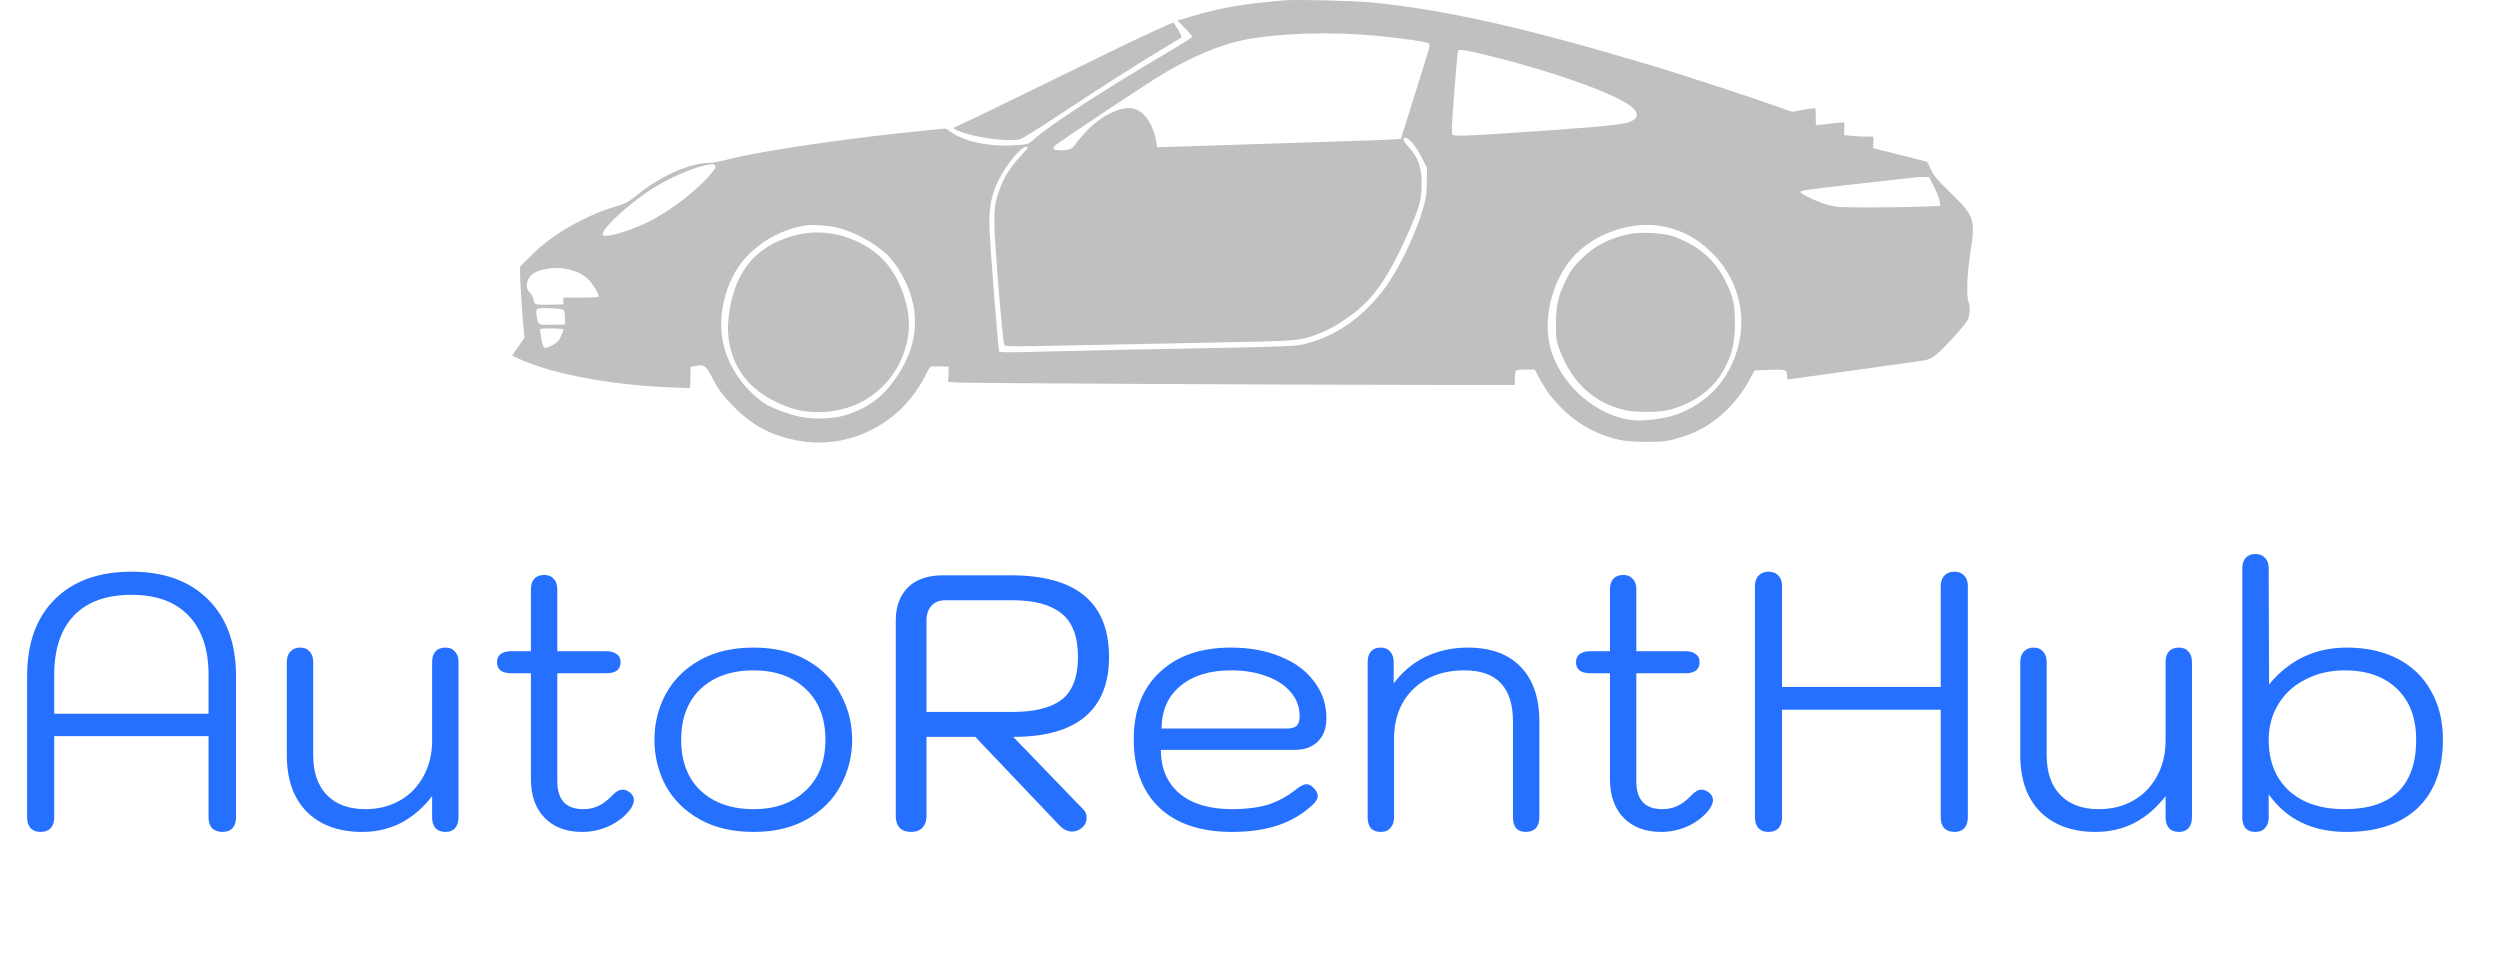<svg width="166" height="64" viewBox="0 0 166 64" fill="none" xmlns="http://www.w3.org/2000/svg">
<path d="M2.688 55.24C2.416 55.24 2.2 55.16 2.04 55C1.88 54.824 1.8 54.584 1.8 54.28L1.8 44.896C1.8 42.72 2.408 41.024 3.624 39.808C4.856 38.576 6.56 37.96 8.736 37.96C10.896 37.96 12.592 38.576 13.824 39.808C15.056 41.04 15.672 42.736 15.672 44.896L15.672 54.28C15.672 54.584 15.592 54.824 15.432 55C15.272 55.16 15.048 55.24 14.76 55.24C14.488 55.24 14.264 55.16 14.088 55C13.928 54.824 13.848 54.584 13.848 54.28L13.848 48.88L3.6 48.88L3.6 54.28C3.6 54.584 3.52 54.824 3.36 55C3.2 55.16 2.976 55.24 2.688 55.24ZM13.848 47.392L13.848 44.824C13.848 43.112 13.408 41.8 12.528 40.888C11.648 39.96 10.384 39.496 8.736 39.496C7.072 39.496 5.8 39.952 4.92 40.864C4.04 41.776 3.6 43.096 3.6 44.824L3.6 47.392L13.848 47.392ZM24.061 55.24C22.493 55.24 21.261 54.792 20.365 53.896C19.485 53 19.045 51.752 19.045 50.152L19.045 43.96C19.045 43.656 19.125 43.424 19.285 43.264C19.445 43.088 19.661 43 19.933 43C20.205 43 20.413 43.088 20.557 43.264C20.717 43.424 20.797 43.656 20.797 43.96L20.797 50.152C20.797 51.288 21.101 52.168 21.709 52.792C22.317 53.416 23.165 53.728 24.253 53.728C25.117 53.728 25.885 53.536 26.557 53.152C27.229 52.768 27.749 52.232 28.117 51.544C28.501 50.856 28.693 50.064 28.693 49.168L28.693 43.96C28.693 43.656 28.765 43.424 28.909 43.264C29.069 43.088 29.293 43 29.581 43C29.853 43 30.061 43.088 30.205 43.264C30.365 43.424 30.445 43.656 30.445 43.96L30.445 54.28C30.445 54.584 30.365 54.824 30.205 55C30.061 55.16 29.853 55.24 29.581 55.24C29.293 55.24 29.069 55.152 28.909 54.976C28.765 54.8 28.693 54.568 28.693 54.28L28.693 52.864C28.101 53.632 27.413 54.224 26.629 54.64C25.845 55.04 24.989 55.24 24.061 55.24ZM41.829 52.624C42.005 52.768 42.093 52.936 42.093 53.128C42.093 53.288 42.021 53.48 41.877 53.704C41.541 54.168 41.077 54.544 40.485 54.832C39.893 55.104 39.285 55.24 38.661 55.24C37.605 55.24 36.773 54.928 36.165 54.304C35.557 53.68 35.253 52.824 35.253 51.736L35.253 44.704L33.957 44.704C33.317 44.704 32.997 44.456 32.997 43.96C32.997 43.736 33.077 43.56 33.237 43.432C33.413 43.304 33.653 43.24 33.957 43.24L35.253 43.24L35.253 39.136C35.253 38.832 35.325 38.6 35.469 38.44C35.629 38.264 35.853 38.176 36.141 38.176C36.413 38.176 36.621 38.264 36.765 38.44C36.925 38.6 37.005 38.832 37.005 39.136L37.005 43.24L40.269 43.24C40.557 43.24 40.781 43.304 40.941 43.432C41.117 43.544 41.205 43.72 41.205 43.96C41.205 44.456 40.893 44.704 40.269 44.704L37.005 44.704L37.005 51.88C37.005 53.112 37.581 53.728 38.733 53.728C39.101 53.728 39.437 53.656 39.741 53.512C40.045 53.368 40.349 53.136 40.653 52.816C40.893 52.56 41.125 52.432 41.349 52.432C41.493 52.432 41.653 52.496 41.829 52.624ZM50.031 55.24C48.639 55.24 47.447 54.96 46.455 54.4C45.463 53.84 44.711 53.096 44.199 52.168C43.703 51.224 43.455 50.208 43.455 49.12C43.455 48.032 43.703 47.024 44.199 46.096C44.711 45.152 45.463 44.4 46.455 43.84C47.447 43.28 48.639 43 50.031 43C51.423 43 52.607 43.28 53.583 43.84C54.575 44.4 55.319 45.152 55.815 46.096C56.327 47.024 56.583 48.032 56.583 49.12C56.583 50.208 56.327 51.224 55.815 52.168C55.319 53.096 54.575 53.84 53.583 54.4C52.607 54.96 51.423 55.24 50.031 55.24ZM50.031 53.728C51.471 53.728 52.623 53.32 53.487 52.504C54.367 51.688 54.807 50.56 54.807 49.12C54.807 47.68 54.367 46.552 53.487 45.736C52.623 44.92 51.471 44.512 50.031 44.512C48.575 44.512 47.407 44.92 46.527 45.736C45.663 46.552 45.231 47.68 45.231 49.12C45.231 50.56 45.663 51.688 46.527 52.504C47.407 53.32 48.575 53.728 50.031 53.728ZM59.48 41.2C59.48 40.288 59.744 39.56 60.272 39.016C60.816 38.472 61.6 38.2 62.624 38.2L67.112 38.2C71.464 38.2 73.64 40.008 73.64 43.624C73.64 45.368 73.112 46.688 72.056 47.584C71 48.48 69.408 48.928 67.28 48.928L71.936 53.752C72.08 53.896 72.152 54.08 72.152 54.304C72.152 54.592 72.032 54.824 71.792 55C71.6 55.144 71.4 55.216 71.192 55.216C70.872 55.216 70.568 55.056 70.28 54.736L64.76 48.928L61.52 48.928L61.52 54.208C61.52 54.528 61.424 54.784 61.232 54.976C61.056 55.152 60.808 55.24 60.488 55.24C60.168 55.24 59.92 55.152 59.744 54.976C59.568 54.784 59.48 54.528 59.48 54.208L59.48 41.2ZM67.232 47.272C68.704 47.272 69.792 47 70.496 46.456C71.216 45.896 71.576 44.952 71.576 43.624C71.576 42.28 71.216 41.32 70.496 40.744C69.776 40.152 68.688 39.856 67.232 39.856L62.744 39.856C62.376 39.856 62.08 39.976 61.856 40.216C61.632 40.456 61.52 40.784 61.52 41.2L61.52 47.272L67.232 47.272ZM81.81 55.24C79.73 55.24 78.122 54.704 76.986 53.632C75.85 52.56 75.282 51.04 75.282 49.072C75.282 47.184 75.858 45.704 77.01 44.632C78.162 43.544 79.738 43 81.738 43C82.97 43 84.066 43.2 85.026 43.6C85.986 43.984 86.73 44.536 87.258 45.256C87.802 45.96 88.074 46.768 88.074 47.68C88.074 48.352 87.882 48.872 87.498 49.24C87.13 49.608 86.618 49.792 85.962 49.792L77.082 49.792C77.082 51.024 77.498 51.992 78.33 52.696C79.162 53.384 80.322 53.728 81.81 53.728C82.722 53.728 83.506 53.632 84.162 53.44C84.818 53.232 85.434 52.904 86.01 52.456C86.314 52.2 86.562 52.072 86.754 52.072C86.898 52.072 87.034 52.136 87.162 52.264C87.386 52.456 87.498 52.656 87.498 52.864C87.498 53.024 87.402 53.2 87.21 53.392C86.554 54.016 85.786 54.48 84.906 54.784C84.026 55.088 82.994 55.24 81.81 55.24ZM85.434 48.376C85.722 48.376 85.938 48.32 86.082 48.208C86.226 48.08 86.298 47.856 86.298 47.536C86.298 46.96 86.106 46.44 85.722 45.976C85.338 45.512 84.794 45.152 84.09 44.896C83.402 44.64 82.618 44.512 81.738 44.512C80.314 44.512 79.186 44.864 78.354 45.568C77.538 46.256 77.13 47.192 77.13 48.376L85.434 48.376ZM91.677 55.24C91.405 55.24 91.189 55.16 91.029 55C90.885 54.824 90.813 54.584 90.813 54.28L90.813 43.96C90.813 43.656 90.885 43.424 91.029 43.264C91.173 43.088 91.389 43 91.677 43C91.949 43 92.157 43.088 92.301 43.264C92.461 43.424 92.541 43.656 92.541 43.96L92.541 45.376C93.133 44.592 93.845 44 94.677 43.6C95.525 43.2 96.453 43 97.461 43C98.981 43 100.149 43.424 100.965 44.272C101.797 45.12 102.213 46.336 102.213 47.92L102.213 54.28C102.213 54.584 102.133 54.824 101.973 55C101.813 55.16 101.597 55.24 101.325 55.24C101.037 55.24 100.821 55.16 100.677 55C100.533 54.824 100.461 54.584 100.461 54.28L100.461 47.92C100.461 45.648 99.389 44.512 97.245 44.512C95.837 44.512 94.701 44.928 93.837 45.76C92.989 46.592 92.565 47.696 92.565 49.072L92.565 54.28C92.565 54.568 92.485 54.8 92.325 54.976C92.181 55.152 91.965 55.24 91.677 55.24ZM113.477 52.624C113.653 52.768 113.741 52.936 113.741 53.128C113.741 53.288 113.669 53.48 113.525 53.704C113.189 54.168 112.725 54.544 112.133 54.832C111.541 55.104 110.933 55.24 110.309 55.24C109.253 55.24 108.421 54.928 107.813 54.304C107.205 53.68 106.901 52.824 106.901 51.736L106.901 44.704L105.605 44.704C104.965 44.704 104.645 44.456 104.645 43.96C104.645 43.736 104.725 43.56 104.885 43.432C105.061 43.304 105.301 43.24 105.605 43.24L106.901 43.24L106.901 39.136C106.901 38.832 106.973 38.6 107.117 38.44C107.277 38.264 107.501 38.176 107.789 38.176C108.061 38.176 108.269 38.264 108.413 38.44C108.573 38.6 108.653 38.832 108.653 39.136L108.653 43.24L111.917 43.24C112.205 43.24 112.429 43.304 112.589 43.432C112.765 43.544 112.853 43.72 112.853 43.96C112.853 44.456 112.541 44.704 111.917 44.704L108.653 44.704L108.653 51.88C108.653 53.112 109.229 53.728 110.381 53.728C110.749 53.728 111.085 53.656 111.389 53.512C111.693 53.368 111.997 53.136 112.301 52.816C112.541 52.56 112.773 52.432 112.997 52.432C113.141 52.432 113.301 52.496 113.477 52.624ZM117.417 55.24C117.145 55.24 116.929 55.16 116.769 55C116.609 54.824 116.529 54.584 116.529 54.28L116.529 38.92C116.529 38.616 116.609 38.384 116.769 38.224C116.929 38.048 117.145 37.96 117.417 37.96C117.705 37.96 117.929 38.048 118.089 38.224C118.249 38.384 118.329 38.616 118.329 38.92L118.329 45.616L128.865 45.616L128.865 38.92C128.865 38.616 128.945 38.384 129.105 38.224C129.265 38.048 129.489 37.96 129.777 37.96C130.049 37.96 130.265 38.048 130.425 38.224C130.585 38.384 130.665 38.616 130.665 38.92L130.665 54.28C130.665 54.584 130.585 54.824 130.425 55C130.265 55.16 130.049 55.24 129.777 55.24C129.505 55.24 129.281 55.16 129.105 55C128.945 54.824 128.865 54.584 128.865 54.28L128.865 47.128L118.329 47.128L118.329 54.28C118.329 54.584 118.249 54.824 118.089 55C117.929 55.16 117.705 55.24 117.417 55.24ZM139.163 55.24C137.595 55.24 136.363 54.792 135.467 53.896C134.587 53 134.147 51.752 134.147 50.152L134.147 43.96C134.147 43.656 134.227 43.424 134.387 43.264C134.547 43.088 134.763 43 135.035 43C135.307 43 135.515 43.088 135.659 43.264C135.819 43.424 135.899 43.656 135.899 43.96L135.899 50.152C135.899 51.288 136.203 52.168 136.811 52.792C137.419 53.416 138.267 53.728 139.355 53.728C140.219 53.728 140.987 53.536 141.659 53.152C142.331 52.768 142.851 52.232 143.219 51.544C143.603 50.856 143.795 50.064 143.795 49.168L143.795 43.96C143.795 43.656 143.867 43.424 144.011 43.264C144.171 43.088 144.395 43 144.682 43C144.955 43 145.163 43.088 145.307 43.264C145.467 43.424 145.547 43.656 145.547 43.96L145.547 54.28C145.547 54.584 145.467 54.824 145.307 55C145.163 55.16 144.955 55.24 144.682 55.24C144.395 55.24 144.171 55.152 144.011 54.976C143.867 54.8 143.795 54.568 143.795 54.28L143.795 52.864C143.203 53.632 142.515 54.224 141.731 54.64C140.947 55.04 140.091 55.24 139.163 55.24ZM149.754 55.24C149.482 55.24 149.266 55.16 149.106 55C148.962 54.824 148.89 54.584 148.89 54.28L148.89 37.744C148.89 37.44 148.962 37.208 149.106 37.048C149.266 36.872 149.482 36.784 149.754 36.784C150.026 36.784 150.242 36.872 150.402 37.048C150.562 37.208 150.642 37.44 150.642 37.744L150.666 45.448C152.01 43.816 153.73 43 155.826 43C157.122 43 158.25 43.248 159.21 43.744C160.17 44.24 160.906 44.952 161.418 45.88C161.946 46.792 162.21 47.872 162.21 49.12C162.21 51.072 161.65 52.584 160.53 53.656C159.41 54.712 157.834 55.24 155.802 55.24C153.546 55.24 151.826 54.408 150.642 52.744L150.642 54.28C150.642 54.568 150.562 54.8 150.402 54.976C150.258 55.152 150.042 55.24 149.754 55.24ZM155.682 53.728C157.25 53.728 158.434 53.344 159.234 52.576C160.034 51.792 160.434 50.64 160.434 49.12C160.434 47.68 160.01 46.552 159.162 45.736C158.314 44.92 157.154 44.512 155.682 44.512C154.722 44.512 153.858 44.712 153.09 45.112C152.322 45.496 151.722 46.04 151.29 46.744C150.858 47.448 150.642 48.24 150.642 49.12C150.642 50.544 151.09 51.672 151.986 52.504C152.882 53.32 154.114 53.728 155.682 53.728Z" fill="#2670FF"/>
<path d="M85.313 0.022C82.471 0.265 81.129 0.5 79.113 1.091L78.181 1.364L78.674 1.864C78.946 2.145 79.174 2.402 79.174 2.44C79.174 2.486 78.484 2.918 77.635 3.418C73.307 5.957 69.639 8.345 68.593 9.3C68.282 9.58 68.267 9.588 67.471 9.641C65.751 9.762 64.098 9.429 63.136 8.769L62.802 8.534L61.908 8.618C56.761 9.11 50.766 9.974 48.522 10.543C47.939 10.694 47.287 10.816 47.075 10.816C45.809 10.816 43.861 11.687 42.307 12.945C41.746 13.4 41.557 13.506 41.026 13.666C40.026 13.961 39.404 14.211 38.396 14.734C37.168 15.363 36.191 16.061 35.273 16.963L34.531 17.698L34.531 18.1C34.531 18.615 34.667 20.79 34.758 21.723L34.826 22.427L34.409 23.019L34 23.61L34.432 23.814C36.585 24.815 40.579 25.573 44.452 25.717L45.816 25.77L45.839 25.058L45.862 24.353L46.18 24.292C46.749 24.201 46.885 24.285 47.226 24.959C47.643 25.793 47.954 26.217 48.659 26.945C49.94 28.264 51.289 28.976 53.115 29.279C55.495 29.674 57.875 28.946 59.732 27.248C60.324 26.71 61.081 25.687 61.415 24.989C61.567 24.679 61.726 24.398 61.771 24.36C61.817 24.33 62.112 24.315 62.423 24.322L62.992 24.345L62.976 24.845L62.961 25.353L63.507 25.399C64.075 25.444 86.799 25.558 95.546 25.558L100.586 25.558L100.586 25.141C100.593 24.913 100.616 24.679 100.646 24.625C100.692 24.565 100.912 24.535 101.306 24.535L101.905 24.535L102.215 25.118C103.095 26.808 104.694 28.241 106.399 28.863C107.445 29.249 107.976 29.332 109.264 29.34C110.454 29.348 110.795 29.294 111.766 28.991C113.615 28.408 115.229 26.998 116.245 25.08L116.503 24.595L117.473 24.557C118.557 24.519 118.663 24.55 118.663 24.959C118.663 25.194 118.671 25.209 118.913 25.171C120.687 24.921 127.349 23.989 127.607 23.959C128.236 23.875 128.531 23.671 129.532 22.594C130.062 22.026 130.555 21.435 130.639 21.268C130.805 20.942 130.836 20.351 130.707 20.01C130.563 19.638 130.616 18.213 130.828 16.803C131.177 14.545 131.108 14.348 129.54 12.824C128.592 11.9 128.418 11.695 128.213 11.248C128.092 10.967 127.971 10.74 127.955 10.74C127.948 10.74 127.137 10.535 126.159 10.285L124.385 9.838L124.385 9.451L124.393 9.072L123.931 9.072C123.681 9.072 123.241 9.05 122.961 9.019L122.445 8.974L122.46 8.572C122.475 8.345 122.468 8.148 122.445 8.133C122.43 8.11 122.021 8.148 121.543 8.208C121.066 8.261 120.641 8.314 120.611 8.314C120.573 8.314 120.558 8.064 120.565 7.761C120.573 7.466 120.558 7.2 120.527 7.185C120.497 7.17 120.141 7.215 119.732 7.291L118.989 7.428L118.087 7.102C116.397 6.495 111.735 4.972 109.871 4.411C101.389 1.864 96.023 0.652 91.112 0.167C89.975 0.053 86.071 -0.046 85.313 0.022ZM91.377 2.372C92.999 2.524 94.727 2.774 94.848 2.872C94.901 2.925 94.939 3.032 94.916 3.115C94.886 3.267 94.469 4.616 93.454 7.837L93.022 9.216L92.559 9.254C92.302 9.277 90.338 9.353 88.193 9.413C86.048 9.482 83.388 9.565 82.281 9.603C81.175 9.641 79.5 9.694 78.552 9.724L76.832 9.777L76.786 9.482C76.559 8.095 75.846 7.178 74.99 7.178C73.929 7.178 72.534 8.079 71.541 9.413C71.17 9.914 71.071 9.967 70.442 9.974C69.98 9.982 69.851 9.899 70.018 9.701C70.154 9.527 75.983 5.654 77.173 4.934C79.174 3.736 81.046 2.956 82.66 2.637C84.98 2.198 88.383 2.092 91.377 2.372ZM98.714 3.661C103.891 4.942 108.211 6.571 108.613 7.397C108.787 7.754 108.628 7.966 108.052 8.148C107.559 8.307 104.952 8.534 99.6 8.875C97.198 9.035 96.546 9.042 96.44 8.936C96.372 8.868 96.402 8.216 96.561 6.139C96.682 4.646 96.788 3.403 96.811 3.365C96.879 3.251 97.342 3.32 98.714 3.661ZM93.795 9.504C93.969 9.709 94.249 10.156 94.424 10.505L94.75 11.142L94.742 12.021C94.742 12.665 94.697 13.074 94.575 13.544C94.098 15.394 92.855 17.978 91.794 19.343C90.308 21.245 88.421 22.48 86.374 22.897C85.935 22.981 84.76 23.026 81.296 23.095C76.938 23.17 72.595 23.261 68.403 23.367C67.039 23.405 66.372 23.398 66.342 23.345C66.281 23.246 65.773 16.735 65.705 15.288C65.659 14.128 65.743 13.431 66.023 12.612C66.471 11.331 67.926 9.474 68.237 9.777C68.259 9.808 68.024 10.096 67.721 10.422C67.1 11.089 66.759 11.611 66.448 12.385C66.114 13.211 66.031 13.666 66.023 14.681C66.023 16.038 66.577 22.799 66.698 22.928C66.781 23.011 67.494 23.011 70.73 22.943C72.89 22.897 77.173 22.814 80.235 22.753C86.397 22.64 86.314 22.647 87.678 22.109C88.534 21.776 89.656 21.056 90.437 20.335C91.49 19.365 92.317 18.084 93.34 15.826C94.219 13.863 94.348 13.446 94.393 12.438C94.439 11.217 94.204 10.475 93.529 9.755C93.347 9.557 93.196 9.345 93.196 9.269C93.196 9.035 93.484 9.148 93.795 9.504ZM47.484 10.998C47.552 11.081 47.492 11.202 47.181 11.574C46.248 12.68 44.46 14.045 42.997 14.757C41.678 15.394 40.17 15.826 40.026 15.598C39.851 15.303 41.564 13.681 43.186 12.612C44.316 11.869 45.756 11.225 46.847 10.975C47.287 10.876 47.385 10.876 47.484 10.998ZM128.425 12.415C128.607 12.771 128.774 13.196 128.797 13.37L128.835 13.673L127.683 13.719C127.046 13.749 125.5 13.772 124.249 13.772C122.18 13.772 121.915 13.757 121.392 13.613C120.755 13.446 119.535 12.87 119.557 12.748C119.565 12.642 119.83 12.604 123.59 12.18C125.447 11.975 127.069 11.793 127.19 11.778C127.319 11.755 127.569 11.748 127.758 11.755L128.099 11.763L128.425 12.415ZM55.602 15.113C56.746 15.394 58.217 16.212 58.982 16.993C59.755 17.789 60.422 19.1 60.65 20.267C60.953 21.874 60.604 23.428 59.588 24.944C58.671 26.323 57.769 27.013 56.246 27.536C55.427 27.809 54.124 27.87 53.176 27.68C52.206 27.483 51.054 27.028 50.538 26.634C49.341 25.709 48.454 24.421 48.083 23.057C47.545 21.093 48.158 18.554 49.545 17.076C50.622 15.924 52.047 15.181 53.593 14.954C53.98 14.901 55.086 14.984 55.602 15.113ZM110.735 15.098C111.834 15.386 112.652 15.833 113.486 16.606C115.828 18.782 116.291 22.079 114.646 24.845C113.842 26.202 112.402 27.263 110.818 27.672C110.144 27.847 108.984 27.96 108.469 27.907C105.99 27.65 103.58 25.535 102.935 23.057C102.45 21.192 103.034 18.751 104.33 17.205C105.808 15.439 108.567 14.537 110.735 15.098ZM37.812 17.902C38.389 18.054 38.752 18.244 39.101 18.585C39.359 18.842 39.76 19.502 39.76 19.684C39.76 19.729 39.343 19.759 38.586 19.759L37.411 19.759L37.411 19.979L37.411 20.207L36.569 20.229C36.107 20.245 35.667 20.229 35.599 20.199C35.516 20.169 35.448 20.04 35.417 19.873C35.395 19.714 35.288 19.517 35.175 19.418C34.849 19.115 34.932 18.547 35.349 18.206C35.834 17.819 36.964 17.683 37.812 17.902ZM37.426 20.578C37.471 20.624 37.509 20.858 37.517 21.101L37.525 21.541L36.676 21.563C35.713 21.586 35.728 21.594 35.63 20.942C35.592 20.669 35.607 20.555 35.683 20.502C35.812 20.411 37.327 20.48 37.426 20.578ZM37.411 21.882C37.411 22.026 37.183 22.518 37.047 22.662C36.88 22.844 36.403 23.095 36.213 23.095C36.092 23.095 36.047 22.996 35.948 22.503C35.887 22.185 35.849 21.897 35.872 21.859C35.925 21.776 37.411 21.791 37.411 21.882Z" fill="#C0C0C0"/>
<path d="M53.108 15.553C50.395 16.144 48.864 17.812 48.439 20.646C48.303 21.556 48.303 22.056 48.432 22.791C48.75 24.527 49.781 25.838 51.471 26.657C52.585 27.195 53.32 27.369 54.389 27.362C57.459 27.347 59.884 25.224 60.316 22.193C60.513 20.79 59.945 18.858 58.975 17.622C57.679 15.977 55.208 15.098 53.108 15.553Z" fill="#C0C0C0"/>
<path d="M108.332 15.515C106.968 15.758 105.899 16.296 105.012 17.183C104.467 17.721 104.3 17.948 103.981 18.6C103.458 19.638 103.314 20.29 103.314 21.579C103.322 22.549 103.337 22.64 103.565 23.254C104.391 25.429 105.884 26.793 107.915 27.233C108.673 27.392 110.144 27.392 110.78 27.225C112.554 26.77 113.858 25.778 114.562 24.368C115.04 23.398 115.192 22.715 115.199 21.503C115.207 20.267 115.085 19.714 114.608 18.736C113.873 17.22 112.705 16.235 111.008 15.667C110.454 15.477 108.976 15.394 108.332 15.515Z" fill="#C0C0C0"/>
<path d="M76.559 2.092C75.256 2.69 74.293 3.153 70.912 4.813C69.889 5.313 68.207 6.139 67.161 6.647C65.372 7.526 63.818 8.261 63.416 8.436C63.242 8.511 63.25 8.519 63.629 8.686C64.697 9.141 67.017 9.451 67.767 9.232C67.896 9.201 69.002 8.504 70.23 7.693C73.133 5.775 75.566 4.221 77.128 3.289C77.817 2.88 78.409 2.516 78.447 2.478C78.507 2.418 77.984 1.5 77.886 1.5C77.863 1.5 77.272 1.766 76.559 2.092Z" fill="#C0C0C0"/>
</svg>
